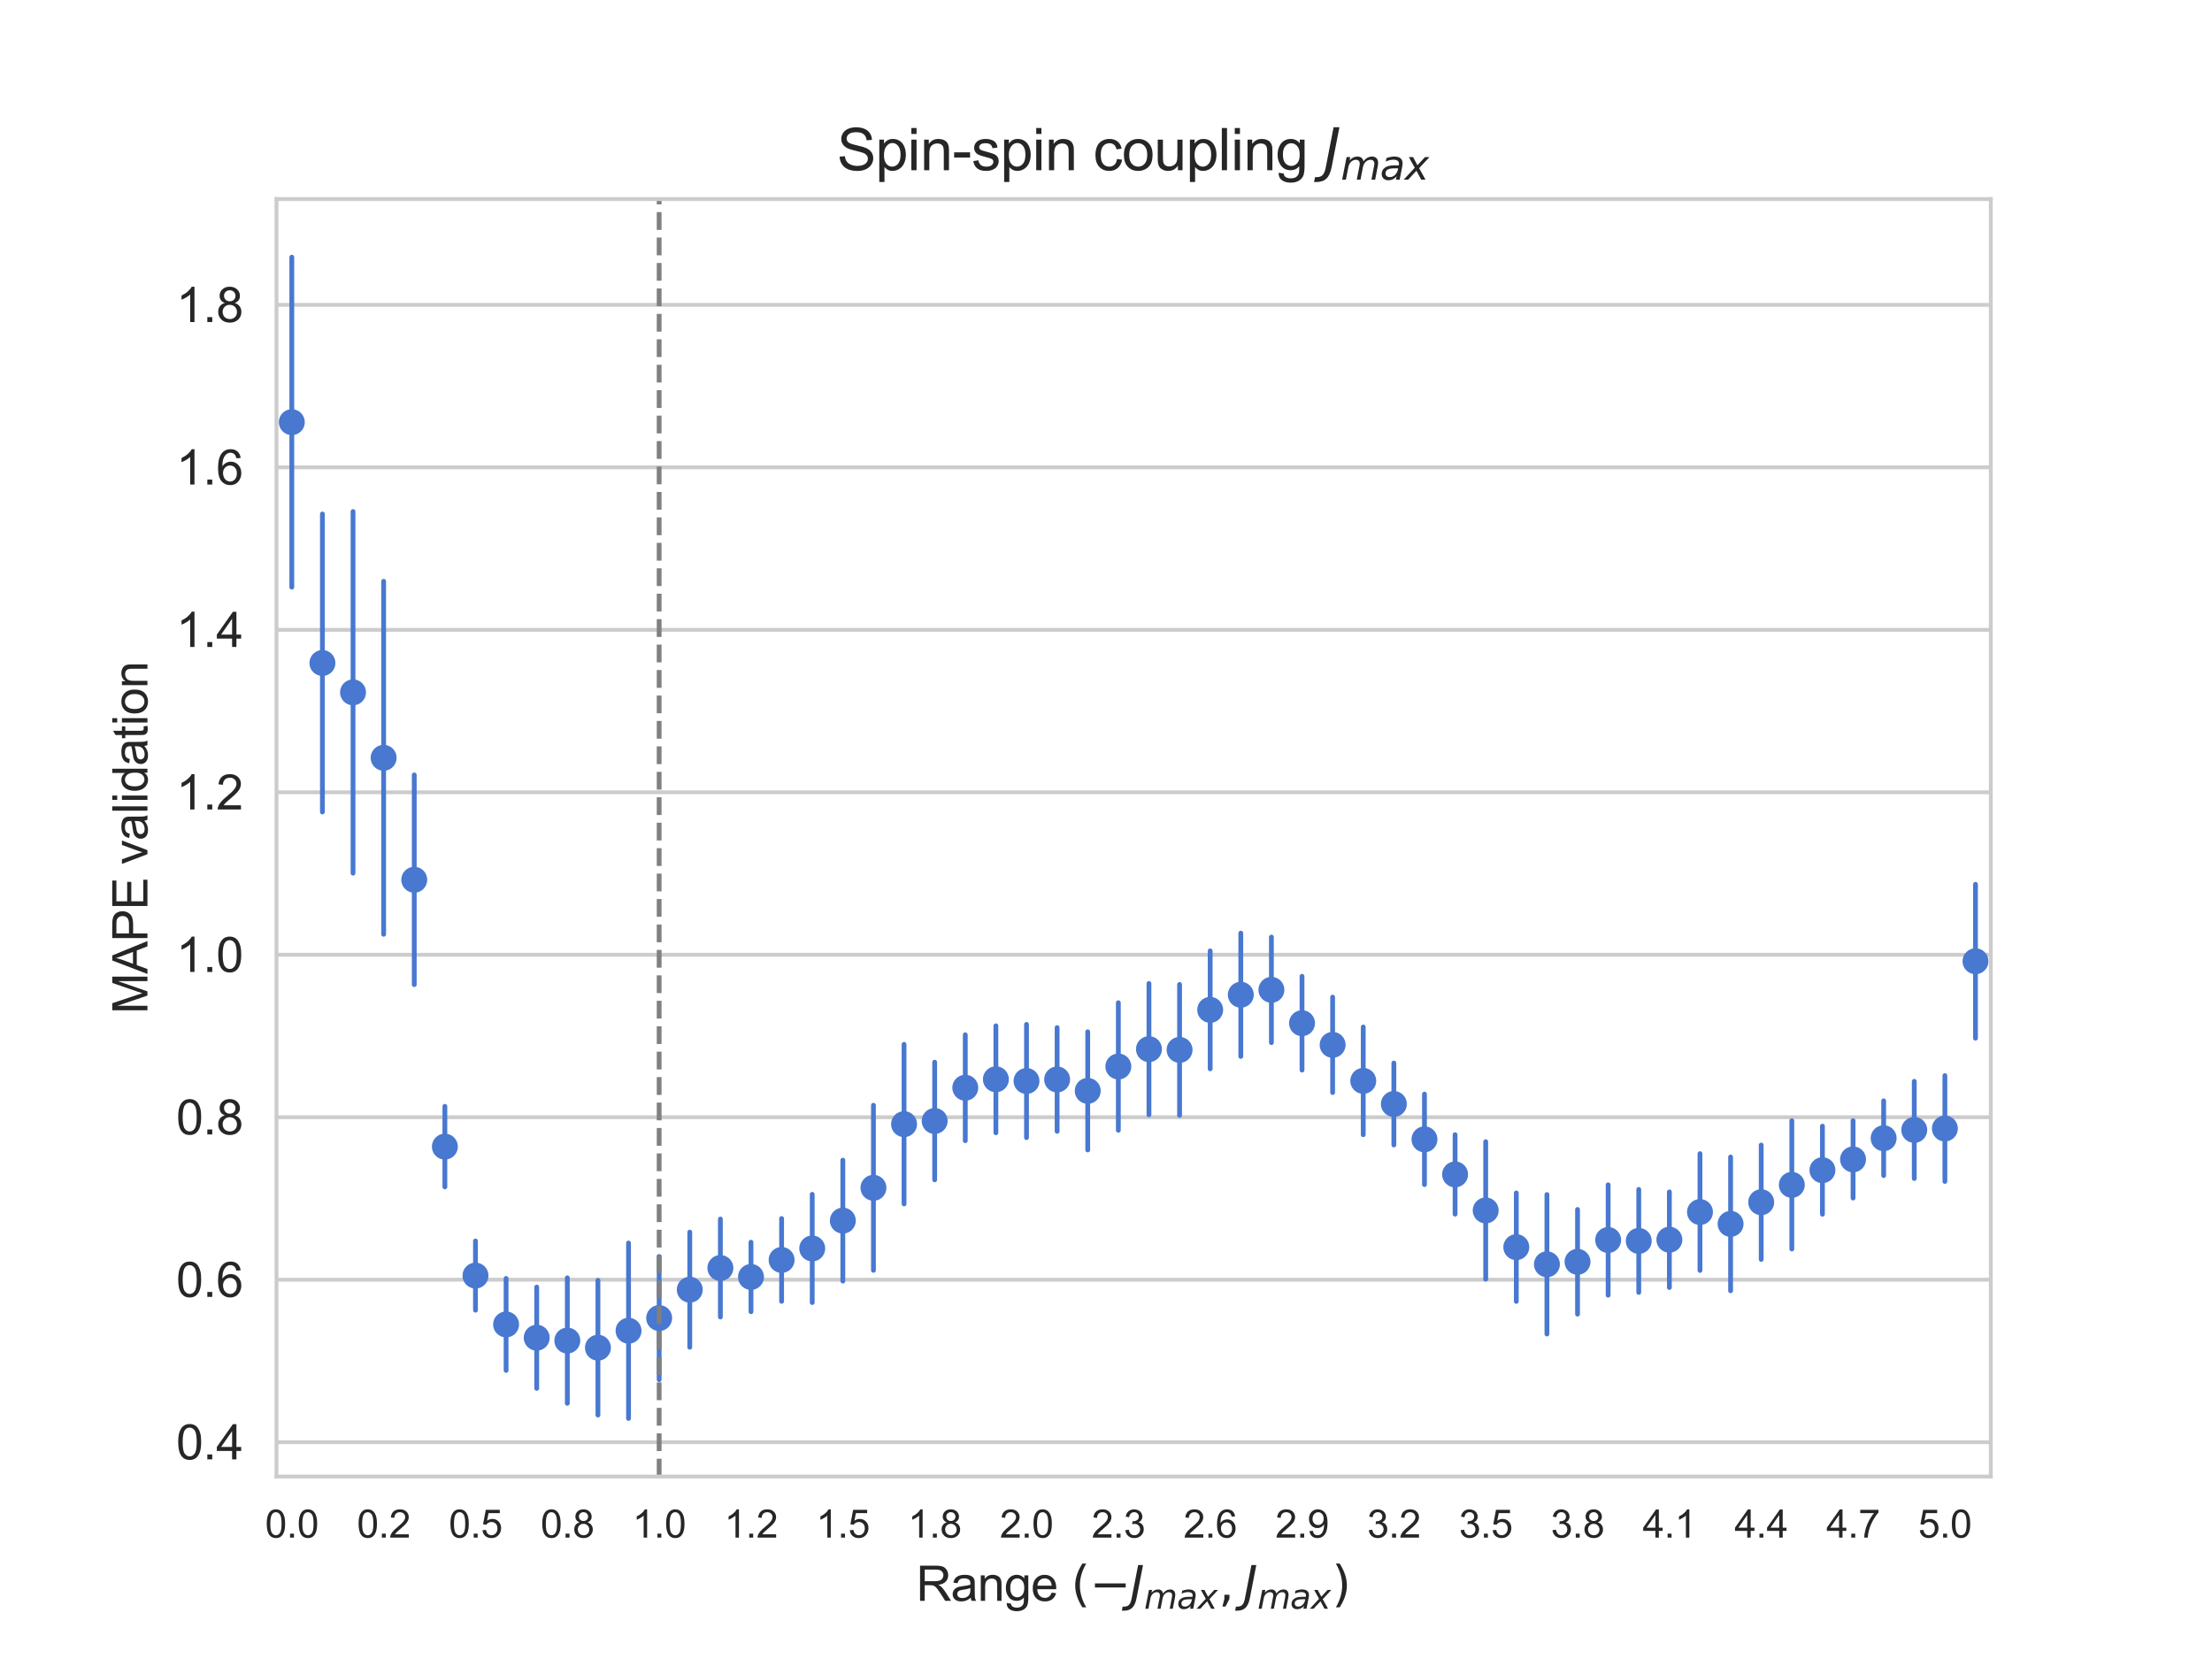 <?xml version="1.0" encoding="utf-8" standalone="no"?>
<!DOCTYPE svg PUBLIC "-//W3C//DTD SVG 1.1//EN"
  "http://www.w3.org/Graphics/SVG/1.1/DTD/svg11.dtd">
<svg xmlns:xlink="http://www.w3.org/1999/xlink" width="460.8pt" height="345.6pt" viewBox="0 0 460.8 345.6" xmlns="http://www.w3.org/2000/svg" version="1.1">
 <defs>
  <style type="text/css">*{stroke-linejoin: round; stroke-linecap: butt}</style>
 </defs>
 <g id="figure_1">
  <g id="patch_1">
   <path d="M 0 345.6 
L 460.8 345.6 
L 460.8 0 
L 0 0 
z
" style="fill: #ffffff"/>
  </g>
  <g id="axes_1">
   <g id="patch_2">
    <path d="M 57.6 307.584 
L 414.72 307.584 
L 414.72 41.472 
L 57.6 41.472 
z
" style="fill: #ffffff"/>
   </g>
   <g id="matplotlib.axis_1">
    <g id="xtick_1">
     <g id="text_1">
      <!-- 0.0 -->
      <g style="fill: #262626" transform="translate(55.229 320.31) scale(0.08 -0.08)">
       <defs>
        <path id="ArialMT-30" d="M 266 2259 
Q 266 3072 433 3567 
Q 600 4063 929 4331 
Q 1259 4600 1759 4600 
Q 2128 4600 2406 4451 
Q 2684 4303 2865 4023 
Q 3047 3744 3150 3342 
Q 3253 2941 3253 2259 
Q 3253 1453 3087 958 
Q 2922 463 2592 192 
Q 2263 -78 1759 -78 
Q 1097 -78 719 397 
Q 266 969 266 2259 
z
M 844 2259 
Q 844 1131 1108 757 
Q 1372 384 1759 384 
Q 2147 384 2411 759 
Q 2675 1134 2675 2259 
Q 2675 3391 2411 3762 
Q 2147 4134 1753 4134 
Q 1366 4134 1134 3806 
Q 844 3388 844 2259 
z
" transform="scale(0.016)"/>
        <path id="ArialMT-2e" d="M 581 0 
L 581 641 
L 1222 641 
L 1222 0 
L 581 0 
z
" transform="scale(0.016)"/>
       </defs>
       <use xlink:href="#ArialMT-30"/>
       <use xlink:href="#ArialMT-2e" x="55.615"/>
       <use xlink:href="#ArialMT-30" x="83.398"/>
      </g>
     </g>
    </g>
    <g id="xtick_2">
     <g id="text_2">
      <!-- 0.2 -->
      <g style="fill: #262626" transform="translate(74.36 320.31) scale(0.08 -0.08)">
       <defs>
        <path id="ArialMT-32" d="M 3222 541 
L 3222 0 
L 194 0 
Q 188 203 259 391 
Q 375 700 629 1000 
Q 884 1300 1366 1694 
Q 2113 2306 2375 2664 
Q 2638 3022 2638 3341 
Q 2638 3675 2398 3904 
Q 2159 4134 1775 4134 
Q 1369 4134 1125 3890 
Q 881 3647 878 3216 
L 300 3275 
Q 359 3922 746 4261 
Q 1134 4600 1788 4600 
Q 2447 4600 2831 4234 
Q 3216 3869 3216 3328 
Q 3216 3053 3103 2787 
Q 2991 2522 2730 2228 
Q 2469 1934 1863 1422 
Q 1356 997 1212 845 
Q 1069 694 975 541 
L 3222 541 
z
" transform="scale(0.016)"/>
       </defs>
       <use xlink:href="#ArialMT-30"/>
       <use xlink:href="#ArialMT-2e" x="55.615"/>
       <use xlink:href="#ArialMT-32" x="83.398"/>
      </g>
     </g>
    </g>
    <g id="xtick_3">
     <g id="text_3">
      <!-- 0.5 -->
      <g style="fill: #262626" transform="translate(93.491 320.31) scale(0.08 -0.08)">
       <defs>
        <path id="ArialMT-35" d="M 266 1200 
L 856 1250 
Q 922 819 1161 601 
Q 1400 384 1738 384 
Q 2144 384 2425 690 
Q 2706 997 2706 1503 
Q 2706 1984 2436 2262 
Q 2166 2541 1728 2541 
Q 1456 2541 1237 2417 
Q 1019 2294 894 2097 
L 366 2166 
L 809 4519 
L 3088 4519 
L 3088 3981 
L 1259 3981 
L 1013 2750 
Q 1425 3038 1878 3038 
Q 2478 3038 2890 2622 
Q 3303 2206 3303 1553 
Q 3303 931 2941 478 
Q 2500 -78 1738 -78 
Q 1113 -78 717 272 
Q 322 622 266 1200 
z
" transform="scale(0.016)"/>
       </defs>
       <use xlink:href="#ArialMT-30"/>
       <use xlink:href="#ArialMT-2e" x="55.615"/>
       <use xlink:href="#ArialMT-35" x="83.398"/>
      </g>
     </g>
    </g>
    <g id="xtick_4">
     <g id="text_4">
      <!-- 0.8 -->
      <g style="fill: #262626" transform="translate(112.623 320.31) scale(0.08 -0.08)">
       <defs>
        <path id="ArialMT-38" d="M 1131 2484 
Q 781 2613 612 2850 
Q 444 3088 444 3419 
Q 444 3919 803 4259 
Q 1163 4600 1759 4600 
Q 2359 4600 2725 4251 
Q 3091 3903 3091 3403 
Q 3091 3084 2923 2848 
Q 2756 2613 2416 2484 
Q 2838 2347 3058 2040 
Q 3278 1734 3278 1309 
Q 3278 722 2862 322 
Q 2447 -78 1769 -78 
Q 1091 -78 675 323 
Q 259 725 259 1325 
Q 259 1772 486 2073 
Q 713 2375 1131 2484 
z
M 1019 3438 
Q 1019 3113 1228 2906 
Q 1438 2700 1772 2700 
Q 2097 2700 2305 2904 
Q 2513 3109 2513 3406 
Q 2513 3716 2298 3927 
Q 2084 4138 1766 4138 
Q 1444 4138 1231 3931 
Q 1019 3725 1019 3438 
z
M 838 1322 
Q 838 1081 952 856 
Q 1066 631 1291 507 
Q 1516 384 1775 384 
Q 2178 384 2440 643 
Q 2703 903 2703 1303 
Q 2703 1709 2433 1975 
Q 2163 2241 1756 2241 
Q 1359 2241 1098 1978 
Q 838 1716 838 1322 
z
" transform="scale(0.016)"/>
       </defs>
       <use xlink:href="#ArialMT-30"/>
       <use xlink:href="#ArialMT-2e" x="55.615"/>
       <use xlink:href="#ArialMT-38" x="83.398"/>
      </g>
     </g>
    </g>
    <g id="xtick_5">
     <g id="text_5">
      <!-- 1.0 -->
      <g style="fill: #262626" transform="translate(131.754 320.31) scale(0.08 -0.08)">
       <defs>
        <path id="ArialMT-31" d="M 2384 0 
L 1822 0 
L 1822 3584 
Q 1619 3391 1289 3197 
Q 959 3003 697 2906 
L 697 3450 
Q 1169 3672 1522 3987 
Q 1875 4303 2022 4600 
L 2384 4600 
L 2384 0 
z
" transform="scale(0.016)"/>
       </defs>
       <use xlink:href="#ArialMT-31"/>
       <use xlink:href="#ArialMT-2e" x="55.615"/>
       <use xlink:href="#ArialMT-30" x="83.398"/>
      </g>
     </g>
    </g>
    <g id="xtick_6">
     <g id="text_6">
      <!-- 1.2 -->
      <g style="fill: #262626" transform="translate(150.886 320.31) scale(0.08 -0.08)">
       <use xlink:href="#ArialMT-31"/>
       <use xlink:href="#ArialMT-2e" x="55.615"/>
       <use xlink:href="#ArialMT-32" x="83.398"/>
      </g>
     </g>
    </g>
    <g id="xtick_7">
     <g id="text_7">
      <!-- 1.5 -->
      <g style="fill: #262626" transform="translate(170.017 320.31) scale(0.08 -0.08)">
       <use xlink:href="#ArialMT-31"/>
       <use xlink:href="#ArialMT-2e" x="55.615"/>
       <use xlink:href="#ArialMT-35" x="83.398"/>
      </g>
     </g>
    </g>
    <g id="xtick_8">
     <g id="text_8">
      <!-- 1.8 -->
      <g style="fill: #262626" transform="translate(189.149 320.31) scale(0.08 -0.08)">
       <use xlink:href="#ArialMT-31"/>
       <use xlink:href="#ArialMT-2e" x="55.615"/>
       <use xlink:href="#ArialMT-38" x="83.398"/>
      </g>
     </g>
    </g>
    <g id="xtick_9">
     <g id="text_9">
      <!-- 2.0 -->
      <g style="fill: #262626" transform="translate(208.28 320.31) scale(0.08 -0.08)">
       <use xlink:href="#ArialMT-32"/>
       <use xlink:href="#ArialMT-2e" x="55.615"/>
       <use xlink:href="#ArialMT-30" x="83.398"/>
      </g>
     </g>
    </g>
    <g id="xtick_10">
     <g id="text_10">
      <!-- 2.3 -->
      <g style="fill: #262626" transform="translate(227.411 320.31) scale(0.08 -0.08)">
       <defs>
        <path id="ArialMT-33" d="M 269 1209 
L 831 1284 
Q 928 806 1161 595 
Q 1394 384 1728 384 
Q 2125 384 2398 659 
Q 2672 934 2672 1341 
Q 2672 1728 2419 1979 
Q 2166 2231 1775 2231 
Q 1616 2231 1378 2169 
L 1441 2663 
Q 1497 2656 1531 2656 
Q 1891 2656 2178 2843 
Q 2466 3031 2466 3422 
Q 2466 3731 2256 3934 
Q 2047 4138 1716 4138 
Q 1388 4138 1169 3931 
Q 950 3725 888 3313 
L 325 3413 
Q 428 3978 793 4289 
Q 1159 4600 1703 4600 
Q 2078 4600 2393 4439 
Q 2709 4278 2876 4000 
Q 3044 3722 3044 3409 
Q 3044 3113 2884 2869 
Q 2725 2625 2413 2481 
Q 2819 2388 3044 2092 
Q 3269 1797 3269 1353 
Q 3269 753 2831 336 
Q 2394 -81 1725 -81 
Q 1122 -81 723 278 
Q 325 638 269 1209 
z
" transform="scale(0.016)"/>
       </defs>
       <use xlink:href="#ArialMT-32"/>
       <use xlink:href="#ArialMT-2e" x="55.615"/>
       <use xlink:href="#ArialMT-33" x="83.398"/>
      </g>
     </g>
    </g>
    <g id="xtick_11">
     <g id="text_11">
      <!-- 2.6 -->
      <g style="fill: #262626" transform="translate(246.543 320.31) scale(0.08 -0.08)">
       <defs>
        <path id="ArialMT-36" d="M 3184 3459 
L 2625 3416 
Q 2550 3747 2413 3897 
Q 2184 4138 1850 4138 
Q 1581 4138 1378 3988 
Q 1113 3794 959 3422 
Q 806 3050 800 2363 
Q 1003 2672 1297 2822 
Q 1591 2972 1913 2972 
Q 2475 2972 2870 2558 
Q 3266 2144 3266 1488 
Q 3266 1056 3080 686 
Q 2894 316 2569 119 
Q 2244 -78 1831 -78 
Q 1128 -78 684 439 
Q 241 956 241 2144 
Q 241 3472 731 4075 
Q 1159 4600 1884 4600 
Q 2425 4600 2770 4297 
Q 3116 3994 3184 3459 
z
M 888 1484 
Q 888 1194 1011 928 
Q 1134 663 1356 523 
Q 1578 384 1822 384 
Q 2178 384 2434 671 
Q 2691 959 2691 1453 
Q 2691 1928 2437 2201 
Q 2184 2475 1800 2475 
Q 1419 2475 1153 2201 
Q 888 1928 888 1484 
z
" transform="scale(0.016)"/>
       </defs>
       <use xlink:href="#ArialMT-32"/>
       <use xlink:href="#ArialMT-2e" x="55.615"/>
       <use xlink:href="#ArialMT-36" x="83.398"/>
      </g>
     </g>
    </g>
    <g id="xtick_12">
     <g id="text_12">
      <!-- 2.9 -->
      <g style="fill: #262626" transform="translate(265.674 320.31) scale(0.08 -0.08)">
       <defs>
        <path id="ArialMT-39" d="M 350 1059 
L 891 1109 
Q 959 728 1153 556 
Q 1347 384 1650 384 
Q 1909 384 2104 503 
Q 2300 622 2425 820 
Q 2550 1019 2634 1356 
Q 2719 1694 2719 2044 
Q 2719 2081 2716 2156 
Q 2547 1888 2255 1720 
Q 1963 1553 1622 1553 
Q 1053 1553 659 1965 
Q 266 2378 266 3053 
Q 266 3750 677 4175 
Q 1088 4600 1706 4600 
Q 2153 4600 2523 4359 
Q 2894 4119 3086 3673 
Q 3278 3228 3278 2384 
Q 3278 1506 3087 986 
Q 2897 466 2520 194 
Q 2144 -78 1638 -78 
Q 1100 -78 759 220 
Q 419 519 350 1059 
z
M 2653 3081 
Q 2653 3566 2395 3850 
Q 2138 4134 1775 4134 
Q 1400 4134 1122 3828 
Q 844 3522 844 3034 
Q 844 2597 1108 2323 
Q 1372 2050 1759 2050 
Q 2150 2050 2401 2323 
Q 2653 2597 2653 3081 
z
" transform="scale(0.016)"/>
       </defs>
       <use xlink:href="#ArialMT-32"/>
       <use xlink:href="#ArialMT-2e" x="55.615"/>
       <use xlink:href="#ArialMT-39" x="83.398"/>
      </g>
     </g>
    </g>
    <g id="xtick_13">
     <g id="text_13">
      <!-- 3.2 -->
      <g style="fill: #262626" transform="translate(284.806 320.31) scale(0.08 -0.08)">
       <use xlink:href="#ArialMT-33"/>
       <use xlink:href="#ArialMT-2e" x="55.615"/>
       <use xlink:href="#ArialMT-32" x="83.398"/>
      </g>
     </g>
    </g>
    <g id="xtick_14">
     <g id="text_14">
      <!-- 3.5 -->
      <g style="fill: #262626" transform="translate(303.937 320.31) scale(0.08 -0.08)">
       <use xlink:href="#ArialMT-33"/>
       <use xlink:href="#ArialMT-2e" x="55.615"/>
       <use xlink:href="#ArialMT-35" x="83.398"/>
      </g>
     </g>
    </g>
    <g id="xtick_15">
     <g id="text_15">
      <!-- 3.8 -->
      <g style="fill: #262626" transform="translate(323.069 320.31) scale(0.08 -0.08)">
       <use xlink:href="#ArialMT-33"/>
       <use xlink:href="#ArialMT-2e" x="55.615"/>
       <use xlink:href="#ArialMT-38" x="83.398"/>
      </g>
     </g>
    </g>
    <g id="xtick_16">
     <g id="text_16">
      <!-- 4.1 -->
      <g style="fill: #262626" transform="translate(342.2 320.31) scale(0.08 -0.08)">
       <defs>
        <path id="ArialMT-34" d="M 2069 0 
L 2069 1097 
L 81 1097 
L 81 1613 
L 2172 4581 
L 2631 4581 
L 2631 1613 
L 3250 1613 
L 3250 1097 
L 2631 1097 
L 2631 0 
L 2069 0 
z
M 2069 1613 
L 2069 3678 
L 634 1613 
L 2069 1613 
z
" transform="scale(0.016)"/>
       </defs>
       <use xlink:href="#ArialMT-34"/>
       <use xlink:href="#ArialMT-2e" x="55.615"/>
       <use xlink:href="#ArialMT-31" x="83.398"/>
      </g>
     </g>
    </g>
    <g id="xtick_17">
     <g id="text_17">
      <!-- 4.4 -->
      <g style="fill: #262626" transform="translate(361.331 320.31) scale(0.08 -0.08)">
       <use xlink:href="#ArialMT-34"/>
       <use xlink:href="#ArialMT-2e" x="55.615"/>
       <use xlink:href="#ArialMT-34" x="83.398"/>
      </g>
     </g>
    </g>
    <g id="xtick_18">
     <g id="text_18">
      <!-- 4.7 -->
      <g style="fill: #262626" transform="translate(380.463 320.31) scale(0.08 -0.08)">
       <defs>
        <path id="ArialMT-37" d="M 303 3981 
L 303 4522 
L 3269 4522 
L 3269 4084 
Q 2831 3619 2401 2847 
Q 1972 2075 1738 1259 
Q 1569 684 1522 0 
L 944 0 
Q 953 541 1156 1306 
Q 1359 2072 1739 2783 
Q 2119 3494 2547 3981 
L 303 3981 
z
" transform="scale(0.016)"/>
       </defs>
       <use xlink:href="#ArialMT-34"/>
       <use xlink:href="#ArialMT-2e" x="55.615"/>
       <use xlink:href="#ArialMT-37" x="83.398"/>
      </g>
     </g>
    </g>
    <g id="xtick_19">
     <g id="text_19">
      <!-- 5.0 -->
      <g style="fill: #262626" transform="translate(399.594 320.31) scale(0.08 -0.08)">
       <use xlink:href="#ArialMT-35"/>
       <use xlink:href="#ArialMT-2e" x="55.615"/>
       <use xlink:href="#ArialMT-30" x="83.398"/>
      </g>
     </g>
    </g>
    <g id="text_20">
     <!-- Range $(- J_{max}, J_{max})$ -->
     <g style="fill: #262626" transform="translate(190.86 333.5) scale(0.1 -0.1)">
      <defs>
       <path id="ArialMT-52" d="M 503 0 
L 503 4581 
L 2534 4581 
Q 3147 4581 3465 4457 
Q 3784 4334 3975 4021 
Q 4166 3709 4166 3331 
Q 4166 2844 3850 2509 
Q 3534 2175 2875 2084 
Q 3116 1969 3241 1856 
Q 3506 1613 3744 1247 
L 4541 0 
L 3778 0 
L 3172 953 
Q 2906 1366 2734 1584 
Q 2563 1803 2427 1890 
Q 2291 1978 2150 2013 
Q 2047 2034 1813 2034 
L 1109 2034 
L 1109 0 
L 503 0 
z
M 1109 2559 
L 2413 2559 
Q 2828 2559 3062 2645 
Q 3297 2731 3419 2920 
Q 3541 3109 3541 3331 
Q 3541 3656 3305 3865 
Q 3069 4075 2559 4075 
L 1109 4075 
L 1109 2559 
z
" transform="scale(0.016)"/>
       <path id="ArialMT-61" d="M 2588 409 
Q 2275 144 1986 34 
Q 1697 -75 1366 -75 
Q 819 -75 525 192 
Q 231 459 231 875 
Q 231 1119 342 1320 
Q 453 1522 633 1644 
Q 813 1766 1038 1828 
Q 1203 1872 1538 1913 
Q 2219 1994 2541 2106 
Q 2544 2222 2544 2253 
Q 2544 2597 2384 2738 
Q 2169 2928 1744 2928 
Q 1347 2928 1158 2789 
Q 969 2650 878 2297 
L 328 2372 
Q 403 2725 575 2942 
Q 747 3159 1072 3276 
Q 1397 3394 1825 3394 
Q 2250 3394 2515 3294 
Q 2781 3194 2906 3042 
Q 3031 2891 3081 2659 
Q 3109 2516 3109 2141 
L 3109 1391 
Q 3109 606 3145 398 
Q 3181 191 3288 0 
L 2700 0 
Q 2613 175 2588 409 
z
M 2541 1666 
Q 2234 1541 1622 1453 
Q 1275 1403 1131 1340 
Q 988 1278 909 1158 
Q 831 1038 831 891 
Q 831 666 1001 516 
Q 1172 366 1500 366 
Q 1825 366 2078 508 
Q 2331 650 2450 897 
Q 2541 1088 2541 1459 
L 2541 1666 
z
" transform="scale(0.016)"/>
       <path id="ArialMT-6e" d="M 422 0 
L 422 3319 
L 928 3319 
L 928 2847 
Q 1294 3394 1984 3394 
Q 2284 3394 2536 3286 
Q 2788 3178 2913 3003 
Q 3038 2828 3088 2588 
Q 3119 2431 3119 2041 
L 3119 0 
L 2556 0 
L 2556 2019 
Q 2556 2363 2490 2533 
Q 2425 2703 2258 2804 
Q 2091 2906 1866 2906 
Q 1506 2906 1245 2678 
Q 984 2450 984 1813 
L 984 0 
L 422 0 
z
" transform="scale(0.016)"/>
       <path id="ArialMT-67" d="M 319 -275 
L 866 -356 
Q 900 -609 1056 -725 
Q 1266 -881 1628 -881 
Q 2019 -881 2231 -725 
Q 2444 -569 2519 -288 
Q 2563 -116 2559 434 
Q 2191 0 1641 0 
Q 956 0 581 494 
Q 206 988 206 1678 
Q 206 2153 378 2554 
Q 550 2956 876 3175 
Q 1203 3394 1644 3394 
Q 2231 3394 2613 2919 
L 2613 3319 
L 3131 3319 
L 3131 450 
Q 3131 -325 2973 -648 
Q 2816 -972 2473 -1159 
Q 2131 -1347 1631 -1347 
Q 1038 -1347 672 -1080 
Q 306 -813 319 -275 
z
M 784 1719 
Q 784 1066 1043 766 
Q 1303 466 1694 466 
Q 2081 466 2343 764 
Q 2606 1063 2606 1700 
Q 2606 2309 2336 2618 
Q 2066 2928 1684 2928 
Q 1309 2928 1046 2623 
Q 784 2319 784 1719 
z
" transform="scale(0.016)"/>
       <path id="ArialMT-65" d="M 2694 1069 
L 3275 997 
Q 3138 488 2766 206 
Q 2394 -75 1816 -75 
Q 1088 -75 661 373 
Q 234 822 234 1631 
Q 234 2469 665 2931 
Q 1097 3394 1784 3394 
Q 2450 3394 2872 2941 
Q 3294 2488 3294 1666 
Q 3294 1616 3291 1516 
L 816 1516 
Q 847 969 1125 678 
Q 1403 388 1819 388 
Q 2128 388 2347 550 
Q 2566 713 2694 1069 
z
M 847 1978 
L 2700 1978 
Q 2663 2397 2488 2606 
Q 2219 2931 1791 2931 
Q 1403 2931 1139 2672 
Q 875 2413 847 1978 
z
" transform="scale(0.016)"/>
       <path id="ArialMT-20" transform="scale(0.016)"/>
       <path id="DejaVuSans-28" d="M 1984 4856 
Q 1566 4138 1362 3434 
Q 1159 2731 1159 2009 
Q 1159 1288 1364 580 
Q 1569 -128 1984 -844 
L 1484 -844 
Q 1016 -109 783 600 
Q 550 1309 550 2009 
Q 550 2706 781 3412 
Q 1013 4119 1484 4856 
L 1984 4856 
z
" transform="scale(0.016)"/>
       <path id="DejaVuSans-2212" d="M 678 2272 
L 4684 2272 
L 4684 1741 
L 678 1741 
L 678 2272 
z
" transform="scale(0.016)"/>
       <path id="DejaVuSans-Oblique-4a" d="M 1069 4666 
L 1703 4666 
L 856 325 
Q 691 -522 298 -901 
Q -94 -1281 -800 -1281 
L -1050 -1281 
L -947 -750 
L -750 -750 
Q -328 -750 -109 -509 
Q 109 -269 225 325 
L 1069 4666 
z
" transform="scale(0.016)"/>
       <path id="DejaVuSans-Oblique-6d" d="M 5747 2113 
L 5338 0 
L 4763 0 
L 5166 2094 
Q 5191 2228 5203 2325 
Q 5216 2422 5216 2491 
Q 5216 2772 5059 2928 
Q 4903 3084 4622 3084 
Q 4203 3084 3875 2770 
Q 3547 2456 3450 1953 
L 3066 0 
L 2491 0 
L 2900 2094 
Q 2925 2209 2937 2307 
Q 2950 2406 2950 2484 
Q 2950 2769 2794 2926 
Q 2638 3084 2363 3084 
Q 1938 3084 1609 2770 
Q 1281 2456 1184 1953 
L 800 0 
L 225 0 
L 909 3500 
L 1484 3500 
L 1375 2956 
Q 1609 3263 1923 3423 
Q 2238 3584 2597 3584 
Q 2978 3584 3223 3384 
Q 3469 3184 3519 2828 
Q 3781 3197 4126 3390 
Q 4472 3584 4856 3584 
Q 5306 3584 5551 3325 
Q 5797 3066 5797 2591 
Q 5797 2488 5784 2364 
Q 5772 2241 5747 2113 
z
" transform="scale(0.016)"/>
       <path id="DejaVuSans-Oblique-61" d="M 3438 1997 
L 3047 0 
L 2472 0 
L 2578 531 
Q 2325 219 2001 64 
Q 1678 -91 1281 -91 
Q 834 -91 548 182 
Q 263 456 263 884 
Q 263 1497 752 1853 
Q 1241 2209 2100 2209 
L 2900 2209 
L 2931 2363 
Q 2938 2388 2941 2417 
Q 2944 2447 2944 2509 
Q 2944 2788 2717 2942 
Q 2491 3097 2081 3097 
Q 1800 3097 1504 3025 
Q 1209 2953 897 2809 
L 997 3341 
Q 1322 3463 1633 3523 
Q 1944 3584 2234 3584 
Q 2853 3584 3176 3315 
Q 3500 3047 3500 2534 
Q 3500 2431 3484 2292 
Q 3469 2153 3438 1997 
z
M 2816 1759 
L 2241 1759 
Q 1534 1759 1195 1570 
Q 856 1381 856 984 
Q 856 709 1029 553 
Q 1203 397 1509 397 
Q 1978 397 2328 733 
Q 2678 1069 2791 1631 
L 2816 1759 
z
" transform="scale(0.016)"/>
       <path id="DejaVuSans-Oblique-78" d="M 3841 3500 
L 2234 1784 
L 3219 0 
L 2559 0 
L 1819 1388 
L 531 0 
L -166 0 
L 1556 1844 
L 641 3500 
L 1300 3500 
L 1972 2234 
L 3144 3500 
L 3841 3500 
z
" transform="scale(0.016)"/>
       <path id="DejaVuSans-2c" d="M 750 794 
L 1409 794 
L 1409 256 
L 897 -744 
L 494 -744 
L 750 256 
L 750 794 
z
" transform="scale(0.016)"/>
       <path id="DejaVuSans-29" d="M 513 4856 
L 1013 4856 
Q 1481 4119 1714 3412 
Q 1947 2706 1947 2009 
Q 1947 1309 1714 600 
Q 1481 -109 1013 -844 
L 513 -844 
Q 928 -128 1133 580 
Q 1338 1288 1338 2009 
Q 1338 2731 1133 3434 
Q 928 4138 513 4856 
z
" transform="scale(0.016)"/>
      </defs>
      <use xlink:href="#ArialMT-52" transform="translate(0 0.125)"/>
      <use xlink:href="#ArialMT-61" transform="translate(72.217 0.125)"/>
      <use xlink:href="#ArialMT-6e" transform="translate(127.832 0.125)"/>
      <use xlink:href="#ArialMT-67" transform="translate(183.447 0.125)"/>
      <use xlink:href="#ArialMT-65" transform="translate(239.062 0.125)"/>
      <use xlink:href="#ArialMT-20" transform="translate(294.678 0.125)"/>
      <use xlink:href="#DejaVuSans-28" transform="translate(322.461 0.125)"/>
      <use xlink:href="#DejaVuSans-2212" transform="translate(361.475 0.125)"/>
      <use xlink:href="#DejaVuSans-Oblique-4a" transform="translate(445.264 0.125)"/>
      <use xlink:href="#DejaVuSans-Oblique-6d" transform="translate(474.756 -16.281) scale(0.7)"/>
      <use xlink:href="#DejaVuSans-Oblique-61" transform="translate(542.944 -16.281) scale(0.7)"/>
      <use xlink:href="#DejaVuSans-Oblique-78" transform="translate(585.84 -16.281) scale(0.7)"/>
      <use xlink:href="#DejaVuSans-2c" transform="translate(630 0.125)"/>
      <use xlink:href="#DejaVuSans-Oblique-4a" transform="translate(681.27 0.125)"/>
      <use xlink:href="#DejaVuSans-Oblique-6d" transform="translate(710.762 -16.281) scale(0.7)"/>
      <use xlink:href="#DejaVuSans-Oblique-61" transform="translate(778.95 -16.281) scale(0.7)"/>
      <use xlink:href="#DejaVuSans-Oblique-78" transform="translate(821.846 -16.281) scale(0.7)"/>
      <use xlink:href="#DejaVuSans-29" transform="translate(866.006 0.125)"/>
     </g>
    </g>
   </g>
   <g id="matplotlib.axis_2">
    <g id="ytick_1">
     <g id="line2d_1">
      <path d="M 57.6 300.432 
L 414.72 300.432 
" clip-path="url(#pfd7018ac79)" style="fill: none; stroke: #cccccc; stroke-width: 0.8; stroke-linecap: round"/>
     </g>
     <g id="text_21">
      <!-- 0.4 -->
      <g style="fill: #262626" transform="translate(36.7 304.011) scale(0.1 -0.1)">
       <use xlink:href="#ArialMT-30"/>
       <use xlink:href="#ArialMT-2e" x="55.615"/>
       <use xlink:href="#ArialMT-34" x="83.398"/>
      </g>
     </g>
    </g>
    <g id="ytick_2">
     <g id="line2d_2">
      <path d="M 57.6 266.586 
L 414.72 266.586 
" clip-path="url(#pfd7018ac79)" style="fill: none; stroke: #cccccc; stroke-width: 0.8; stroke-linecap: round"/>
     </g>
     <g id="text_22">
      <!-- 0.6 -->
      <g style="fill: #262626" transform="translate(36.7 270.165) scale(0.1 -0.1)">
       <use xlink:href="#ArialMT-30"/>
       <use xlink:href="#ArialMT-2e" x="55.615"/>
       <use xlink:href="#ArialMT-36" x="83.398"/>
      </g>
     </g>
    </g>
    <g id="ytick_3">
     <g id="line2d_3">
      <path d="M 57.6 232.74 
L 414.72 232.74 
" clip-path="url(#pfd7018ac79)" style="fill: none; stroke: #cccccc; stroke-width: 0.8; stroke-linecap: round"/>
     </g>
     <g id="text_23">
      <!-- 0.8 -->
      <g style="fill: #262626" transform="translate(36.7 236.319) scale(0.1 -0.1)">
       <use xlink:href="#ArialMT-30"/>
       <use xlink:href="#ArialMT-2e" x="55.615"/>
       <use xlink:href="#ArialMT-38" x="83.398"/>
      </g>
     </g>
    </g>
    <g id="ytick_4">
     <g id="line2d_4">
      <path d="M 57.6 198.893 
L 414.72 198.893 
" clip-path="url(#pfd7018ac79)" style="fill: none; stroke: #cccccc; stroke-width: 0.8; stroke-linecap: round"/>
     </g>
     <g id="text_24">
      <!-- 1.0 -->
      <g style="fill: #262626" transform="translate(36.7 202.472) scale(0.1 -0.1)">
       <use xlink:href="#ArialMT-31"/>
       <use xlink:href="#ArialMT-2e" x="55.615"/>
       <use xlink:href="#ArialMT-30" x="83.398"/>
      </g>
     </g>
    </g>
    <g id="ytick_5">
     <g id="line2d_5">
      <path d="M 57.6 165.047 
L 414.72 165.047 
" clip-path="url(#pfd7018ac79)" style="fill: none; stroke: #cccccc; stroke-width: 0.8; stroke-linecap: round"/>
     </g>
     <g id="text_25">
      <!-- 1.2 -->
      <g style="fill: #262626" transform="translate(36.7 168.626) scale(0.1 -0.1)">
       <use xlink:href="#ArialMT-31"/>
       <use xlink:href="#ArialMT-2e" x="55.615"/>
       <use xlink:href="#ArialMT-32" x="83.398"/>
      </g>
     </g>
    </g>
    <g id="ytick_6">
     <g id="line2d_6">
      <path d="M 57.6 131.201 
L 414.72 131.201 
" clip-path="url(#pfd7018ac79)" style="fill: none; stroke: #cccccc; stroke-width: 0.8; stroke-linecap: round"/>
     </g>
     <g id="text_26">
      <!-- 1.4 -->
      <g style="fill: #262626" transform="translate(36.7 134.78) scale(0.1 -0.1)">
       <use xlink:href="#ArialMT-31"/>
       <use xlink:href="#ArialMT-2e" x="55.615"/>
       <use xlink:href="#ArialMT-34" x="83.398"/>
      </g>
     </g>
    </g>
    <g id="ytick_7">
     <g id="line2d_7">
      <path d="M 57.6 97.355 
L 414.72 97.355 
" clip-path="url(#pfd7018ac79)" style="fill: none; stroke: #cccccc; stroke-width: 0.8; stroke-linecap: round"/>
     </g>
     <g id="text_27">
      <!-- 1.6 -->
      <g style="fill: #262626" transform="translate(36.7 100.933) scale(0.1 -0.1)">
       <use xlink:href="#ArialMT-31"/>
       <use xlink:href="#ArialMT-2e" x="55.615"/>
       <use xlink:href="#ArialMT-36" x="83.398"/>
      </g>
     </g>
    </g>
    <g id="ytick_8">
     <g id="line2d_8">
      <path d="M 57.6 63.508 
L 414.72 63.508 
" clip-path="url(#pfd7018ac79)" style="fill: none; stroke: #cccccc; stroke-width: 0.8; stroke-linecap: round"/>
     </g>
     <g id="text_28">
      <!-- 1.8 -->
      <g style="fill: #262626" transform="translate(36.7 67.087) scale(0.1 -0.1)">
       <use xlink:href="#ArialMT-31"/>
       <use xlink:href="#ArialMT-2e" x="55.615"/>
       <use xlink:href="#ArialMT-38" x="83.398"/>
      </g>
     </g>
    </g>
    <g id="text_29">
     <!-- MAPE validation -->
     <g style="fill: #262626" transform="translate(30.712 211.212) rotate(-90) scale(0.1 -0.1)">
      <defs>
       <path id="ArialMT-4d" d="M 475 0 
L 475 4581 
L 1388 4581 
L 2472 1338 
Q 2622 884 2691 659 
Q 2769 909 2934 1394 
L 4031 4581 
L 4847 4581 
L 4847 0 
L 4263 0 
L 4263 3834 
L 2931 0 
L 2384 0 
L 1059 3900 
L 1059 0 
L 475 0 
z
" transform="scale(0.016)"/>
       <path id="ArialMT-41" d="M -9 0 
L 1750 4581 
L 2403 4581 
L 4278 0 
L 3588 0 
L 3053 1388 
L 1138 1388 
L 634 0 
L -9 0 
z
M 1313 1881 
L 2866 1881 
L 2388 3150 
Q 2169 3728 2063 4100 
Q 1975 3659 1816 3225 
L 1313 1881 
z
" transform="scale(0.016)"/>
       <path id="ArialMT-50" d="M 494 0 
L 494 4581 
L 2222 4581 
Q 2678 4581 2919 4538 
Q 3256 4481 3484 4323 
Q 3713 4166 3852 3881 
Q 3991 3597 3991 3256 
Q 3991 2672 3619 2267 
Q 3247 1863 2275 1863 
L 1100 1863 
L 1100 0 
L 494 0 
z
M 1100 2403 
L 2284 2403 
Q 2872 2403 3119 2622 
Q 3366 2841 3366 3238 
Q 3366 3525 3220 3729 
Q 3075 3934 2838 4000 
Q 2684 4041 2272 4041 
L 1100 4041 
L 1100 2403 
z
" transform="scale(0.016)"/>
       <path id="ArialMT-45" d="M 506 0 
L 506 4581 
L 3819 4581 
L 3819 4041 
L 1113 4041 
L 1113 2638 
L 3647 2638 
L 3647 2100 
L 1113 2100 
L 1113 541 
L 3925 541 
L 3925 0 
L 506 0 
z
" transform="scale(0.016)"/>
       <path id="ArialMT-76" d="M 1344 0 
L 81 3319 
L 675 3319 
L 1388 1331 
Q 1503 1009 1600 663 
Q 1675 925 1809 1294 
L 2547 3319 
L 3125 3319 
L 1869 0 
L 1344 0 
z
" transform="scale(0.016)"/>
       <path id="ArialMT-6c" d="M 409 0 
L 409 4581 
L 972 4581 
L 972 0 
L 409 0 
z
" transform="scale(0.016)"/>
       <path id="ArialMT-69" d="M 425 3934 
L 425 4581 
L 988 4581 
L 988 3934 
L 425 3934 
z
M 425 0 
L 425 3319 
L 988 3319 
L 988 0 
L 425 0 
z
" transform="scale(0.016)"/>
       <path id="ArialMT-64" d="M 2575 0 
L 2575 419 
Q 2259 -75 1647 -75 
Q 1250 -75 917 144 
Q 584 363 401 755 
Q 219 1147 219 1656 
Q 219 2153 384 2558 
Q 550 2963 881 3178 
Q 1213 3394 1622 3394 
Q 1922 3394 2156 3267 
Q 2391 3141 2538 2938 
L 2538 4581 
L 3097 4581 
L 3097 0 
L 2575 0 
z
M 797 1656 
Q 797 1019 1065 703 
Q 1334 388 1700 388 
Q 2069 388 2326 689 
Q 2584 991 2584 1609 
Q 2584 2291 2321 2609 
Q 2059 2928 1675 2928 
Q 1300 2928 1048 2622 
Q 797 2316 797 1656 
z
" transform="scale(0.016)"/>
       <path id="ArialMT-74" d="M 1650 503 
L 1731 6 
Q 1494 -44 1306 -44 
Q 1000 -44 831 53 
Q 663 150 594 308 
Q 525 466 525 972 
L 525 2881 
L 113 2881 
L 113 3319 
L 525 3319 
L 525 4141 
L 1084 4478 
L 1084 3319 
L 1650 3319 
L 1650 2881 
L 1084 2881 
L 1084 941 
Q 1084 700 1114 631 
Q 1144 563 1211 522 
Q 1278 481 1403 481 
Q 1497 481 1650 503 
z
" transform="scale(0.016)"/>
       <path id="ArialMT-6f" d="M 213 1659 
Q 213 2581 725 3025 
Q 1153 3394 1769 3394 
Q 2453 3394 2887 2945 
Q 3322 2497 3322 1706 
Q 3322 1066 3130 698 
Q 2938 331 2570 128 
Q 2203 -75 1769 -75 
Q 1072 -75 642 372 
Q 213 819 213 1659 
z
M 791 1659 
Q 791 1022 1069 705 
Q 1347 388 1769 388 
Q 2188 388 2466 706 
Q 2744 1025 2744 1678 
Q 2744 2294 2464 2611 
Q 2184 2928 1769 2928 
Q 1347 2928 1069 2612 
Q 791 2297 791 1659 
z
" transform="scale(0.016)"/>
      </defs>
      <use xlink:href="#ArialMT-4d"/>
      <use xlink:href="#ArialMT-41" x="83.301"/>
      <use xlink:href="#ArialMT-50" x="150"/>
      <use xlink:href="#ArialMT-45" x="216.699"/>
      <use xlink:href="#ArialMT-20" x="283.398"/>
      <use xlink:href="#ArialMT-76" x="311.182"/>
      <use xlink:href="#ArialMT-61" x="361.182"/>
      <use xlink:href="#ArialMT-6c" x="416.797"/>
      <use xlink:href="#ArialMT-69" x="439.014"/>
      <use xlink:href="#ArialMT-64" x="461.23"/>
      <use xlink:href="#ArialMT-61" x="516.846"/>
      <use xlink:href="#ArialMT-74" x="572.461"/>
      <use xlink:href="#ArialMT-69" x="600.244"/>
      <use xlink:href="#ArialMT-6f" x="622.461"/>
      <use xlink:href="#ArialMT-6e" x="678.076"/>
     </g>
    </g>
   </g>
   <g id="PathCollection_1">
    <defs>
     <path id="C0_0_71f384b95b" d="M 0 1.692 
C 0.449 1.692 0.879 1.514 1.196 1.196 
C 1.514 0.879 1.692 0.449 1.692 -0 
C 1.692 -0.449 1.514 -0.879 1.196 -1.196 
C 0.879 -1.514 0.449 -1.692 0 -1.692 
C -0.449 -1.692 -0.879 -1.514 -1.196 -1.196 
C -1.514 -0.879 -1.692 -0.449 -1.692 0 
C -1.692 0.449 -1.514 0.879 -1.196 1.196 
C -0.879 1.514 -0.449 1.692 0 1.692 
z
"/>
    </defs>
    <g clip-path="url(#pfd7018ac79)">
     <use xlink:href="#C0_0_71f384b95b" x="60.789" y="87.942" style="fill: #4878d0; stroke: #4878d0; stroke-width: 2.025"/>
    </g>
    <g clip-path="url(#pfd7018ac79)">
     <use xlink:href="#C0_0_71f384b95b" x="67.166" y="138.112" style="fill: #4878d0; stroke: #4878d0; stroke-width: 2.025"/>
    </g>
    <g clip-path="url(#pfd7018ac79)">
     <use xlink:href="#C0_0_71f384b95b" x="73.543" y="144.231" style="fill: #4878d0; stroke: #4878d0; stroke-width: 2.025"/>
    </g>
    <g clip-path="url(#pfd7018ac79)">
     <use xlink:href="#C0_0_71f384b95b" x="79.92" y="157.865" style="fill: #4878d0; stroke: #4878d0; stroke-width: 2.025"/>
    </g>
    <g clip-path="url(#pfd7018ac79)">
     <use xlink:href="#C0_0_71f384b95b" x="86.297" y="183.272" style="fill: #4878d0; stroke: #4878d0; stroke-width: 2.025"/>
    </g>
    <g clip-path="url(#pfd7018ac79)">
     <use xlink:href="#C0_0_71f384b95b" x="92.674" y="238.863" style="fill: #4878d0; stroke: #4878d0; stroke-width: 2.025"/>
    </g>
    <g clip-path="url(#pfd7018ac79)">
     <use xlink:href="#C0_0_71f384b95b" x="99.051" y="265.73" style="fill: #4878d0; stroke: #4878d0; stroke-width: 2.025"/>
    </g>
    <g clip-path="url(#pfd7018ac79)">
     <use xlink:href="#C0_0_71f384b95b" x="105.429" y="275.903" style="fill: #4878d0; stroke: #4878d0; stroke-width: 2.025"/>
    </g>
    <g clip-path="url(#pfd7018ac79)">
     <use xlink:href="#C0_0_71f384b95b" x="111.806" y="278.671" style="fill: #4878d0; stroke: #4878d0; stroke-width: 2.025"/>
    </g>
    <g clip-path="url(#pfd7018ac79)">
     <use xlink:href="#C0_0_71f384b95b" x="118.183" y="279.266" style="fill: #4878d0; stroke: #4878d0; stroke-width: 2.025"/>
    </g>
    <g clip-path="url(#pfd7018ac79)">
     <use xlink:href="#C0_0_71f384b95b" x="124.56" y="280.751" style="fill: #4878d0; stroke: #4878d0; stroke-width: 2.025"/>
    </g>
    <g clip-path="url(#pfd7018ac79)">
     <use xlink:href="#C0_0_71f384b95b" x="130.937" y="277.217" style="fill: #4878d0; stroke: #4878d0; stroke-width: 2.025"/>
    </g>
    <g clip-path="url(#pfd7018ac79)">
     <use xlink:href="#C0_0_71f384b95b" x="137.314" y="274.577" style="fill: #4878d0; stroke: #4878d0; stroke-width: 2.025"/>
    </g>
    <g clip-path="url(#pfd7018ac79)">
     <use xlink:href="#C0_0_71f384b95b" x="143.691" y="268.665" style="fill: #4878d0; stroke: #4878d0; stroke-width: 2.025"/>
    </g>
    <g clip-path="url(#pfd7018ac79)">
     <use xlink:href="#C0_0_71f384b95b" x="150.069" y="264.149" style="fill: #4878d0; stroke: #4878d0; stroke-width: 2.025"/>
    </g>
    <g clip-path="url(#pfd7018ac79)">
     <use xlink:href="#C0_0_71f384b95b" x="156.446" y="266.011" style="fill: #4878d0; stroke: #4878d0; stroke-width: 2.025"/>
    </g>
    <g clip-path="url(#pfd7018ac79)">
     <use xlink:href="#C0_0_71f384b95b" x="162.823" y="262.469" style="fill: #4878d0; stroke: #4878d0; stroke-width: 2.025"/>
    </g>
    <g clip-path="url(#pfd7018ac79)">
     <use xlink:href="#C0_0_71f384b95b" x="169.2" y="260.075" style="fill: #4878d0; stroke: #4878d0; stroke-width: 2.025"/>
    </g>
    <g clip-path="url(#pfd7018ac79)">
     <use xlink:href="#C0_0_71f384b95b" x="175.577" y="254.279" style="fill: #4878d0; stroke: #4878d0; stroke-width: 2.025"/>
    </g>
    <g clip-path="url(#pfd7018ac79)">
     <use xlink:href="#C0_0_71f384b95b" x="181.954" y="247.442" style="fill: #4878d0; stroke: #4878d0; stroke-width: 2.025"/>
    </g>
    <g clip-path="url(#pfd7018ac79)">
     <use xlink:href="#C0_0_71f384b95b" x="188.331" y="234.181" style="fill: #4878d0; stroke: #4878d0; stroke-width: 2.025"/>
    </g>
    <g clip-path="url(#pfd7018ac79)">
     <use xlink:href="#C0_0_71f384b95b" x="194.709" y="233.523" style="fill: #4878d0; stroke: #4878d0; stroke-width: 2.025"/>
    </g>
    <g clip-path="url(#pfd7018ac79)">
     <use xlink:href="#C0_0_71f384b95b" x="201.086" y="226.598" style="fill: #4878d0; stroke: #4878d0; stroke-width: 2.025"/>
    </g>
    <g clip-path="url(#pfd7018ac79)">
     <use xlink:href="#C0_0_71f384b95b" x="207.463" y="224.836" style="fill: #4878d0; stroke: #4878d0; stroke-width: 2.025"/>
    </g>
    <g clip-path="url(#pfd7018ac79)">
     <use xlink:href="#C0_0_71f384b95b" x="213.84" y="225.193" style="fill: #4878d0; stroke: #4878d0; stroke-width: 2.025"/>
    </g>
    <g clip-path="url(#pfd7018ac79)">
     <use xlink:href="#C0_0_71f384b95b" x="220.217" y="224.873" style="fill: #4878d0; stroke: #4878d0; stroke-width: 2.025"/>
    </g>
    <g clip-path="url(#pfd7018ac79)">
     <use xlink:href="#C0_0_71f384b95b" x="226.594" y="227.25" style="fill: #4878d0; stroke: #4878d0; stroke-width: 2.025"/>
    </g>
    <g clip-path="url(#pfd7018ac79)">
     <use xlink:href="#C0_0_71f384b95b" x="232.971" y="222.171" style="fill: #4878d0; stroke: #4878d0; stroke-width: 2.025"/>
    </g>
    <g clip-path="url(#pfd7018ac79)">
     <use xlink:href="#C0_0_71f384b95b" x="239.349" y="218.556" style="fill: #4878d0; stroke: #4878d0; stroke-width: 2.025"/>
    </g>
    <g clip-path="url(#pfd7018ac79)">
     <use xlink:href="#C0_0_71f384b95b" x="245.726" y="218.711" style="fill: #4878d0; stroke: #4878d0; stroke-width: 2.025"/>
    </g>
    <g clip-path="url(#pfd7018ac79)">
     <use xlink:href="#C0_0_71f384b95b" x="252.103" y="210.374" style="fill: #4878d0; stroke: #4878d0; stroke-width: 2.025"/>
    </g>
    <g clip-path="url(#pfd7018ac79)">
     <use xlink:href="#C0_0_71f384b95b" x="258.48" y="207.228" style="fill: #4878d0; stroke: #4878d0; stroke-width: 2.025"/>
    </g>
    <g clip-path="url(#pfd7018ac79)">
     <use xlink:href="#C0_0_71f384b95b" x="264.857" y="206.202" style="fill: #4878d0; stroke: #4878d0; stroke-width: 2.025"/>
    </g>
    <g clip-path="url(#pfd7018ac79)">
     <use xlink:href="#C0_0_71f384b95b" x="271.234" y="213.151" style="fill: #4878d0; stroke: #4878d0; stroke-width: 2.025"/>
    </g>
    <g clip-path="url(#pfd7018ac79)">
     <use xlink:href="#C0_0_71f384b95b" x="277.611" y="217.662" style="fill: #4878d0; stroke: #4878d0; stroke-width: 2.025"/>
    </g>
    <g clip-path="url(#pfd7018ac79)">
     <use xlink:href="#C0_0_71f384b95b" x="283.989" y="225.164" style="fill: #4878d0; stroke: #4878d0; stroke-width: 2.025"/>
    </g>
    <g clip-path="url(#pfd7018ac79)">
     <use xlink:href="#C0_0_71f384b95b" x="290.366" y="229.983" style="fill: #4878d0; stroke: #4878d0; stroke-width: 2.025"/>
    </g>
    <g clip-path="url(#pfd7018ac79)">
     <use xlink:href="#C0_0_71f384b95b" x="296.743" y="237.346" style="fill: #4878d0; stroke: #4878d0; stroke-width: 2.025"/>
    </g>
    <g clip-path="url(#pfd7018ac79)">
     <use xlink:href="#C0_0_71f384b95b" x="303.12" y="244.649" style="fill: #4878d0; stroke: #4878d0; stroke-width: 2.025"/>
    </g>
    <g clip-path="url(#pfd7018ac79)">
     <use xlink:href="#C0_0_71f384b95b" x="309.497" y="252.154" style="fill: #4878d0; stroke: #4878d0; stroke-width: 2.025"/>
    </g>
    <g clip-path="url(#pfd7018ac79)">
     <use xlink:href="#C0_0_71f384b95b" x="315.874" y="259.807" style="fill: #4878d0; stroke: #4878d0; stroke-width: 2.025"/>
    </g>
    <g clip-path="url(#pfd7018ac79)">
     <use xlink:href="#C0_0_71f384b95b" x="322.251" y="263.376" style="fill: #4878d0; stroke: #4878d0; stroke-width: 2.025"/>
    </g>
    <g clip-path="url(#pfd7018ac79)">
     <use xlink:href="#C0_0_71f384b95b" x="328.629" y="262.858" style="fill: #4878d0; stroke: #4878d0; stroke-width: 2.025"/>
    </g>
    <g clip-path="url(#pfd7018ac79)">
     <use xlink:href="#C0_0_71f384b95b" x="335.006" y="258.317" style="fill: #4878d0; stroke: #4878d0; stroke-width: 2.025"/>
    </g>
    <g clip-path="url(#pfd7018ac79)">
     <use xlink:href="#C0_0_71f384b95b" x="341.383" y="258.503" style="fill: #4878d0; stroke: #4878d0; stroke-width: 2.025"/>
    </g>
    <g clip-path="url(#pfd7018ac79)">
     <use xlink:href="#C0_0_71f384b95b" x="347.76" y="258.254" style="fill: #4878d0; stroke: #4878d0; stroke-width: 2.025"/>
    </g>
    <g clip-path="url(#pfd7018ac79)">
     <use xlink:href="#C0_0_71f384b95b" x="354.137" y="252.491" style="fill: #4878d0; stroke: #4878d0; stroke-width: 2.025"/>
    </g>
    <g clip-path="url(#pfd7018ac79)">
     <use xlink:href="#C0_0_71f384b95b" x="360.514" y="254.959" style="fill: #4878d0; stroke: #4878d0; stroke-width: 2.025"/>
    </g>
    <g clip-path="url(#pfd7018ac79)">
     <use xlink:href="#C0_0_71f384b95b" x="366.891" y="250.443" style="fill: #4878d0; stroke: #4878d0; stroke-width: 2.025"/>
    </g>
    <g clip-path="url(#pfd7018ac79)">
     <use xlink:href="#C0_0_71f384b95b" x="373.269" y="246.829" style="fill: #4878d0; stroke: #4878d0; stroke-width: 2.025"/>
    </g>
    <g clip-path="url(#pfd7018ac79)">
     <use xlink:href="#C0_0_71f384b95b" x="379.646" y="243.77" style="fill: #4878d0; stroke: #4878d0; stroke-width: 2.025"/>
    </g>
    <g clip-path="url(#pfd7018ac79)">
     <use xlink:href="#C0_0_71f384b95b" x="386.023" y="241.519" style="fill: #4878d0; stroke: #4878d0; stroke-width: 2.025"/>
    </g>
    <g clip-path="url(#pfd7018ac79)">
     <use xlink:href="#C0_0_71f384b95b" x="392.4" y="237.11" style="fill: #4878d0; stroke: #4878d0; stroke-width: 2.025"/>
    </g>
    <g clip-path="url(#pfd7018ac79)">
     <use xlink:href="#C0_0_71f384b95b" x="398.777" y="235.385" style="fill: #4878d0; stroke: #4878d0; stroke-width: 2.025"/>
    </g>
    <g clip-path="url(#pfd7018ac79)">
     <use xlink:href="#C0_0_71f384b95b" x="405.154" y="235.089" style="fill: #4878d0; stroke: #4878d0; stroke-width: 2.025"/>
    </g>
    <g clip-path="url(#pfd7018ac79)">
     <use xlink:href="#C0_0_71f384b95b" x="411.531" y="200.244" style="fill: #4878d0; stroke: #4878d0; stroke-width: 2.025"/>
    </g>
   </g>
   <g id="line2d_9"/>
   <g id="line2d_10">
    <path d="M 60.789 122.316 
L 60.789 53.568 
" clip-path="url(#pfd7018ac79)" style="fill: none; stroke: #4878d0; stroke-linecap: round"/>
   </g>
   <g id="line2d_11">
    <path d="M 67.166 169.146 
L 67.166 107.078 
" clip-path="url(#pfd7018ac79)" style="fill: none; stroke: #4878d0; stroke-linecap: round"/>
   </g>
   <g id="line2d_12">
    <path d="M 73.543 181.898 
L 73.543 106.565 
" clip-path="url(#pfd7018ac79)" style="fill: none; stroke: #4878d0; stroke-linecap: round"/>
   </g>
   <g id="line2d_13">
    <path d="M 79.92 194.631 
L 79.92 121.098 
" clip-path="url(#pfd7018ac79)" style="fill: none; stroke: #4878d0; stroke-linecap: round"/>
   </g>
   <g id="line2d_14">
    <path d="M 86.297 205.113 
L 86.297 161.431 
" clip-path="url(#pfd7018ac79)" style="fill: none; stroke: #4878d0; stroke-linecap: round"/>
   </g>
   <g id="line2d_15">
    <path d="M 92.674 247.25 
L 92.674 230.476 
" clip-path="url(#pfd7018ac79)" style="fill: none; stroke: #4878d0; stroke-linecap: round"/>
   </g>
   <g id="line2d_16">
    <path d="M 99.051 272.938 
L 99.051 258.522 
" clip-path="url(#pfd7018ac79)" style="fill: none; stroke: #4878d0; stroke-linecap: round"/>
   </g>
   <g id="line2d_17">
    <path d="M 105.429 285.483 
L 105.429 266.323 
" clip-path="url(#pfd7018ac79)" style="fill: none; stroke: #4878d0; stroke-linecap: round"/>
   </g>
   <g id="line2d_18">
    <path d="M 111.806 289.221 
L 111.806 268.121 
" clip-path="url(#pfd7018ac79)" style="fill: none; stroke: #4878d0; stroke-linecap: round"/>
   </g>
   <g id="line2d_19">
    <path d="M 118.183 292.337 
L 118.183 266.195 
" clip-path="url(#pfd7018ac79)" style="fill: none; stroke: #4878d0; stroke-linecap: round"/>
   </g>
   <g id="line2d_20">
    <path d="M 124.56 294.785 
L 124.56 266.717 
" clip-path="url(#pfd7018ac79)" style="fill: none; stroke: #4878d0; stroke-linecap: round"/>
   </g>
   <g id="line2d_21">
    <path d="M 130.937 295.488 
L 130.937 258.947 
" clip-path="url(#pfd7018ac79)" style="fill: none; stroke: #4878d0; stroke-linecap: round"/>
   </g>
   <g id="line2d_22">
    <path d="M 137.314 287.41 
L 137.314 261.744 
" clip-path="url(#pfd7018ac79)" style="fill: none; stroke: #4878d0; stroke-linecap: round"/>
   </g>
   <g id="line2d_23">
    <path d="M 143.691 280.658 
L 143.691 256.672 
" clip-path="url(#pfd7018ac79)" style="fill: none; stroke: #4878d0; stroke-linecap: round"/>
   </g>
   <g id="line2d_24">
    <path d="M 150.069 274.352 
L 150.069 253.947 
" clip-path="url(#pfd7018ac79)" style="fill: none; stroke: #4878d0; stroke-linecap: round"/>
   </g>
   <g id="line2d_25">
    <path d="M 156.446 273.247 
L 156.446 258.775 
" clip-path="url(#pfd7018ac79)" style="fill: none; stroke: #4878d0; stroke-linecap: round"/>
   </g>
   <g id="line2d_26">
    <path d="M 162.823 271.095 
L 162.823 253.843 
" clip-path="url(#pfd7018ac79)" style="fill: none; stroke: #4878d0; stroke-linecap: round"/>
   </g>
   <g id="line2d_27">
    <path d="M 169.2 271.343 
L 169.2 248.806 
" clip-path="url(#pfd7018ac79)" style="fill: none; stroke: #4878d0; stroke-linecap: round"/>
   </g>
   <g id="line2d_28">
    <path d="M 175.577 266.872 
L 175.577 241.685 
" clip-path="url(#pfd7018ac79)" style="fill: none; stroke: #4878d0; stroke-linecap: round"/>
   </g>
   <g id="line2d_29">
    <path d="M 181.954 264.637 
L 181.954 230.248 
" clip-path="url(#pfd7018ac79)" style="fill: none; stroke: #4878d0; stroke-linecap: round"/>
   </g>
   <g id="line2d_30">
    <path d="M 188.331 250.804 
L 188.331 217.559 
" clip-path="url(#pfd7018ac79)" style="fill: none; stroke: #4878d0; stroke-linecap: round"/>
   </g>
   <g id="line2d_31">
    <path d="M 194.709 245.779 
L 194.709 221.267 
" clip-path="url(#pfd7018ac79)" style="fill: none; stroke: #4878d0; stroke-linecap: round"/>
   </g>
   <g id="line2d_32">
    <path d="M 201.086 237.635 
L 201.086 215.561 
" clip-path="url(#pfd7018ac79)" style="fill: none; stroke: #4878d0; stroke-linecap: round"/>
   </g>
   <g id="line2d_33">
    <path d="M 207.463 235.976 
L 207.463 213.696 
" clip-path="url(#pfd7018ac79)" style="fill: none; stroke: #4878d0; stroke-linecap: round"/>
   </g>
   <g id="line2d_34">
    <path d="M 213.84 236.988 
L 213.84 213.397 
" clip-path="url(#pfd7018ac79)" style="fill: none; stroke: #4878d0; stroke-linecap: round"/>
   </g>
   <g id="line2d_35">
    <path d="M 220.217 235.673 
L 220.217 214.074 
" clip-path="url(#pfd7018ac79)" style="fill: none; stroke: #4878d0; stroke-linecap: round"/>
   </g>
   <g id="line2d_36">
    <path d="M 226.594 239.557 
L 226.594 214.943 
" clip-path="url(#pfd7018ac79)" style="fill: none; stroke: #4878d0; stroke-linecap: round"/>
   </g>
   <g id="line2d_37">
    <path d="M 232.971 235.454 
L 232.971 208.888 
" clip-path="url(#pfd7018ac79)" style="fill: none; stroke: #4878d0; stroke-linecap: round"/>
   </g>
   <g id="line2d_38">
    <path d="M 239.349 232.231 
L 239.349 204.882 
" clip-path="url(#pfd7018ac79)" style="fill: none; stroke: #4878d0; stroke-linecap: round"/>
   </g>
   <g id="line2d_39">
    <path d="M 245.726 232.342 
L 245.726 205.08 
" clip-path="url(#pfd7018ac79)" style="fill: none; stroke: #4878d0; stroke-linecap: round"/>
   </g>
   <g id="line2d_40">
    <path d="M 252.103 222.659 
L 252.103 198.09 
" clip-path="url(#pfd7018ac79)" style="fill: none; stroke: #4878d0; stroke-linecap: round"/>
   </g>
   <g id="line2d_41">
    <path d="M 258.48 220.068 
L 258.48 194.389 
" clip-path="url(#pfd7018ac79)" style="fill: none; stroke: #4878d0; stroke-linecap: round"/>
   </g>
   <g id="line2d_42">
    <path d="M 264.857 217.196 
L 264.857 195.209 
" clip-path="url(#pfd7018ac79)" style="fill: none; stroke: #4878d0; stroke-linecap: round"/>
   </g>
   <g id="line2d_43">
    <path d="M 271.234 222.92 
L 271.234 203.382 
" clip-path="url(#pfd7018ac79)" style="fill: none; stroke: #4878d0; stroke-linecap: round"/>
   </g>
   <g id="line2d_44">
    <path d="M 277.611 227.603 
L 277.611 207.721 
" clip-path="url(#pfd7018ac79)" style="fill: none; stroke: #4878d0; stroke-linecap: round"/>
   </g>
   <g id="line2d_45">
    <path d="M 283.989 236.385 
L 283.989 213.943 
" clip-path="url(#pfd7018ac79)" style="fill: none; stroke: #4878d0; stroke-linecap: round"/>
   </g>
   <g id="line2d_46">
    <path d="M 290.366 238.518 
L 290.366 221.449 
" clip-path="url(#pfd7018ac79)" style="fill: none; stroke: #4878d0; stroke-linecap: round"/>
   </g>
   <g id="line2d_47">
    <path d="M 296.743 246.77 
L 296.743 227.923 
" clip-path="url(#pfd7018ac79)" style="fill: none; stroke: #4878d0; stroke-linecap: round"/>
   </g>
   <g id="line2d_48">
    <path d="M 303.12 252.926 
L 303.12 236.373 
" clip-path="url(#pfd7018ac79)" style="fill: none; stroke: #4878d0; stroke-linecap: round"/>
   </g>
   <g id="line2d_49">
    <path d="M 309.497 266.476 
L 309.497 237.833 
" clip-path="url(#pfd7018ac79)" style="fill: none; stroke: #4878d0; stroke-linecap: round"/>
   </g>
   <g id="line2d_50">
    <path d="M 315.874 271.105 
L 315.874 248.51 
" clip-path="url(#pfd7018ac79)" style="fill: none; stroke: #4878d0; stroke-linecap: round"/>
   </g>
   <g id="line2d_51">
    <path d="M 322.251 277.905 
L 322.251 248.847 
" clip-path="url(#pfd7018ac79)" style="fill: none; stroke: #4878d0; stroke-linecap: round"/>
   </g>
   <g id="line2d_52">
    <path d="M 328.629 273.76 
L 328.629 251.957 
" clip-path="url(#pfd7018ac79)" style="fill: none; stroke: #4878d0; stroke-linecap: round"/>
   </g>
   <g id="line2d_53">
    <path d="M 335.006 269.812 
L 335.006 246.823 
" clip-path="url(#pfd7018ac79)" style="fill: none; stroke: #4878d0; stroke-linecap: round"/>
   </g>
   <g id="line2d_54">
    <path d="M 341.383 269.23 
L 341.383 247.775 
" clip-path="url(#pfd7018ac79)" style="fill: none; stroke: #4878d0; stroke-linecap: round"/>
   </g>
   <g id="line2d_55">
    <path d="M 347.76 268.211 
L 347.76 248.297 
" clip-path="url(#pfd7018ac79)" style="fill: none; stroke: #4878d0; stroke-linecap: round"/>
   </g>
   <g id="line2d_56">
    <path d="M 354.137 264.654 
L 354.137 240.328 
" clip-path="url(#pfd7018ac79)" style="fill: none; stroke: #4878d0; stroke-linecap: round"/>
   </g>
   <g id="line2d_57">
    <path d="M 360.514 268.89 
L 360.514 241.028 
" clip-path="url(#pfd7018ac79)" style="fill: none; stroke: #4878d0; stroke-linecap: round"/>
   </g>
   <g id="line2d_58">
    <path d="M 366.891 262.353 
L 366.891 238.533 
" clip-path="url(#pfd7018ac79)" style="fill: none; stroke: #4878d0; stroke-linecap: round"/>
   </g>
   <g id="line2d_59">
    <path d="M 373.269 260.189 
L 373.269 233.47 
" clip-path="url(#pfd7018ac79)" style="fill: none; stroke: #4878d0; stroke-linecap: round"/>
   </g>
   <g id="line2d_60">
    <path d="M 379.646 252.946 
L 379.646 234.593 
" clip-path="url(#pfd7018ac79)" style="fill: none; stroke: #4878d0; stroke-linecap: round"/>
   </g>
   <g id="line2d_61">
    <path d="M 386.023 249.576 
L 386.023 233.463 
" clip-path="url(#pfd7018ac79)" style="fill: none; stroke: #4878d0; stroke-linecap: round"/>
   </g>
   <g id="line2d_62">
    <path d="M 392.4 244.89 
L 392.4 229.329 
" clip-path="url(#pfd7018ac79)" style="fill: none; stroke: #4878d0; stroke-linecap: round"/>
   </g>
   <g id="line2d_63">
    <path d="M 398.777 245.506 
L 398.777 225.263 
" clip-path="url(#pfd7018ac79)" style="fill: none; stroke: #4878d0; stroke-linecap: round"/>
   </g>
   <g id="line2d_64">
    <path d="M 405.154 246.111 
L 405.154 224.068 
" clip-path="url(#pfd7018ac79)" style="fill: none; stroke: #4878d0; stroke-linecap: round"/>
   </g>
   <g id="line2d_65">
    <path d="M 411.531 216.268 
L 411.531 184.22 
" clip-path="url(#pfd7018ac79)" style="fill: none; stroke: #4878d0; stroke-linecap: round"/>
   </g>
   <g id="line2d_66">
    <path d="M 137.314 307.584 
L 137.314 41.472 
" clip-path="url(#pfd7018ac79)" style="fill: none; stroke-dasharray: 3.7,1.6; stroke-dashoffset: 0; stroke: #808080"/>
   </g>
   <g id="patch_3">
    <path d="M 57.6 307.584 
L 57.6 41.472 
" style="fill: none; stroke: #cccccc; stroke-width: 0.8; stroke-linejoin: miter; stroke-linecap: square"/>
   </g>
   <g id="patch_4">
    <path d="M 414.72 307.584 
L 414.72 41.472 
" style="fill: none; stroke: #cccccc; stroke-width: 0.8; stroke-linejoin: miter; stroke-linecap: square"/>
   </g>
   <g id="patch_5">
    <path d="M 57.6 307.584 
L 414.72 307.584 
" style="fill: none; stroke: #cccccc; stroke-width: 0.8; stroke-linejoin: miter; stroke-linecap: square"/>
   </g>
   <g id="patch_6">
    <path d="M 57.6 41.472 
L 414.72 41.472 
" style="fill: none; stroke: #cccccc; stroke-width: 0.8; stroke-linejoin: miter; stroke-linecap: square"/>
   </g>
   <g id="text_30">
    <!-- Spin-spin coupling $J_{max}$ -->
    <g style="fill: #262626" transform="translate(174.36 35.472) scale(0.12 -0.12)">
     <defs>
      <path id="ArialMT-53" d="M 288 1472 
L 859 1522 
Q 900 1178 1048 958 
Q 1197 738 1509 602 
Q 1822 466 2213 466 
Q 2559 466 2825 569 
Q 3091 672 3220 851 
Q 3350 1031 3350 1244 
Q 3350 1459 3225 1620 
Q 3100 1781 2813 1891 
Q 2628 1963 1997 2114 
Q 1366 2266 1113 2400 
Q 784 2572 623 2826 
Q 463 3081 463 3397 
Q 463 3744 659 4045 
Q 856 4347 1234 4503 
Q 1613 4659 2075 4659 
Q 2584 4659 2973 4495 
Q 3363 4331 3572 4012 
Q 3781 3694 3797 3291 
L 3216 3247 
Q 3169 3681 2898 3903 
Q 2628 4125 2100 4125 
Q 1550 4125 1298 3923 
Q 1047 3722 1047 3438 
Q 1047 3191 1225 3031 
Q 1400 2872 2139 2705 
Q 2878 2538 3153 2413 
Q 3553 2228 3743 1945 
Q 3934 1663 3934 1294 
Q 3934 928 3725 604 
Q 3516 281 3123 101 
Q 2731 -78 2241 -78 
Q 1619 -78 1198 103 
Q 778 284 539 648 
Q 300 1013 288 1472 
z
" transform="scale(0.016)"/>
      <path id="ArialMT-70" d="M 422 -1272 
L 422 3319 
L 934 3319 
L 934 2888 
Q 1116 3141 1344 3267 
Q 1572 3394 1897 3394 
Q 2322 3394 2647 3175 
Q 2972 2956 3137 2557 
Q 3303 2159 3303 1684 
Q 3303 1175 3120 767 
Q 2938 359 2589 142 
Q 2241 -75 1856 -75 
Q 1575 -75 1351 44 
Q 1128 163 984 344 
L 984 -1272 
L 422 -1272 
z
M 931 1641 
Q 931 1000 1190 694 
Q 1450 388 1819 388 
Q 2194 388 2461 705 
Q 2728 1022 2728 1688 
Q 2728 2322 2467 2637 
Q 2206 2953 1844 2953 
Q 1484 2953 1207 2617 
Q 931 2281 931 1641 
z
" transform="scale(0.016)"/>
      <path id="ArialMT-2d" d="M 203 1375 
L 203 1941 
L 1931 1941 
L 1931 1375 
L 203 1375 
z
" transform="scale(0.016)"/>
      <path id="ArialMT-73" d="M 197 991 
L 753 1078 
Q 800 744 1014 566 
Q 1228 388 1613 388 
Q 2000 388 2187 545 
Q 2375 703 2375 916 
Q 2375 1106 2209 1216 
Q 2094 1291 1634 1406 
Q 1016 1563 777 1677 
Q 538 1791 414 1992 
Q 291 2194 291 2438 
Q 291 2659 392 2848 
Q 494 3038 669 3163 
Q 800 3259 1026 3326 
Q 1253 3394 1513 3394 
Q 1903 3394 2198 3281 
Q 2494 3169 2634 2976 
Q 2775 2784 2828 2463 
L 2278 2388 
Q 2241 2644 2061 2787 
Q 1881 2931 1553 2931 
Q 1166 2931 1000 2803 
Q 834 2675 834 2503 
Q 834 2394 903 2306 
Q 972 2216 1119 2156 
Q 1203 2125 1616 2013 
Q 2213 1853 2448 1751 
Q 2684 1650 2818 1456 
Q 2953 1263 2953 975 
Q 2953 694 2789 445 
Q 2625 197 2315 61 
Q 2006 -75 1616 -75 
Q 969 -75 630 194 
Q 291 463 197 991 
z
" transform="scale(0.016)"/>
      <path id="ArialMT-63" d="M 2588 1216 
L 3141 1144 
Q 3050 572 2676 248 
Q 2303 -75 1759 -75 
Q 1078 -75 664 370 
Q 250 816 250 1647 
Q 250 2184 428 2587 
Q 606 2991 970 3192 
Q 1334 3394 1763 3394 
Q 2303 3394 2647 3120 
Q 2991 2847 3088 2344 
L 2541 2259 
Q 2463 2594 2264 2762 
Q 2066 2931 1784 2931 
Q 1359 2931 1093 2626 
Q 828 2322 828 1663 
Q 828 994 1084 691 
Q 1341 388 1753 388 
Q 2084 388 2306 591 
Q 2528 794 2588 1216 
z
" transform="scale(0.016)"/>
      <path id="ArialMT-75" d="M 2597 0 
L 2597 488 
Q 2209 -75 1544 -75 
Q 1250 -75 995 37 
Q 741 150 617 320 
Q 494 491 444 738 
Q 409 903 409 1263 
L 409 3319 
L 972 3319 
L 972 1478 
Q 972 1038 1006 884 
Q 1059 663 1231 536 
Q 1403 409 1656 409 
Q 1909 409 2131 539 
Q 2353 669 2445 892 
Q 2538 1116 2538 1541 
L 2538 3319 
L 3100 3319 
L 3100 0 
L 2597 0 
z
" transform="scale(0.016)"/>
     </defs>
     <use xlink:href="#ArialMT-53" transform="translate(0 0.094)"/>
     <use xlink:href="#ArialMT-70" transform="translate(66.699 0.094)"/>
     <use xlink:href="#ArialMT-69" transform="translate(122.314 0.094)"/>
     <use xlink:href="#ArialMT-6e" transform="translate(144.531 0.094)"/>
     <use xlink:href="#ArialMT-2d" transform="translate(200.146 0.094)"/>
     <use xlink:href="#ArialMT-73" transform="translate(233.447 0.094)"/>
     <use xlink:href="#ArialMT-70" transform="translate(283.447 0.094)"/>
     <use xlink:href="#ArialMT-69" transform="translate(339.062 0.094)"/>
     <use xlink:href="#ArialMT-6e" transform="translate(361.279 0.094)"/>
     <use xlink:href="#ArialMT-20" transform="translate(416.895 0.094)"/>
     <use xlink:href="#ArialMT-63" transform="translate(444.678 0.094)"/>
     <use xlink:href="#ArialMT-6f" transform="translate(494.678 0.094)"/>
     <use xlink:href="#ArialMT-75" transform="translate(550.293 0.094)"/>
     <use xlink:href="#ArialMT-70" transform="translate(605.908 0.094)"/>
     <use xlink:href="#ArialMT-6c" transform="translate(661.523 0.094)"/>
     <use xlink:href="#ArialMT-69" transform="translate(683.74 0.094)"/>
     <use xlink:href="#ArialMT-6e" transform="translate(705.957 0.094)"/>
     <use xlink:href="#ArialMT-67" transform="translate(761.572 0.094)"/>
     <use xlink:href="#ArialMT-20" transform="translate(817.188 0.094)"/>
     <use xlink:href="#DejaVuSans-Oblique-4a" transform="translate(844.971 0.094)"/>
     <use xlink:href="#DejaVuSans-Oblique-6d" transform="translate(874.463 -16.312) scale(0.7)"/>
     <use xlink:href="#DejaVuSans-Oblique-61" transform="translate(942.651 -16.312) scale(0.7)"/>
     <use xlink:href="#DejaVuSans-Oblique-78" transform="translate(985.547 -16.312) scale(0.7)"/>
    </g>
   </g>
  </g>
 </g>
 <defs>
  <clipPath id="pfd7018ac79">
   <rect x="57.6" y="41.472" width="357.12" height="266.112"/>
  </clipPath>
 </defs>
</svg>
